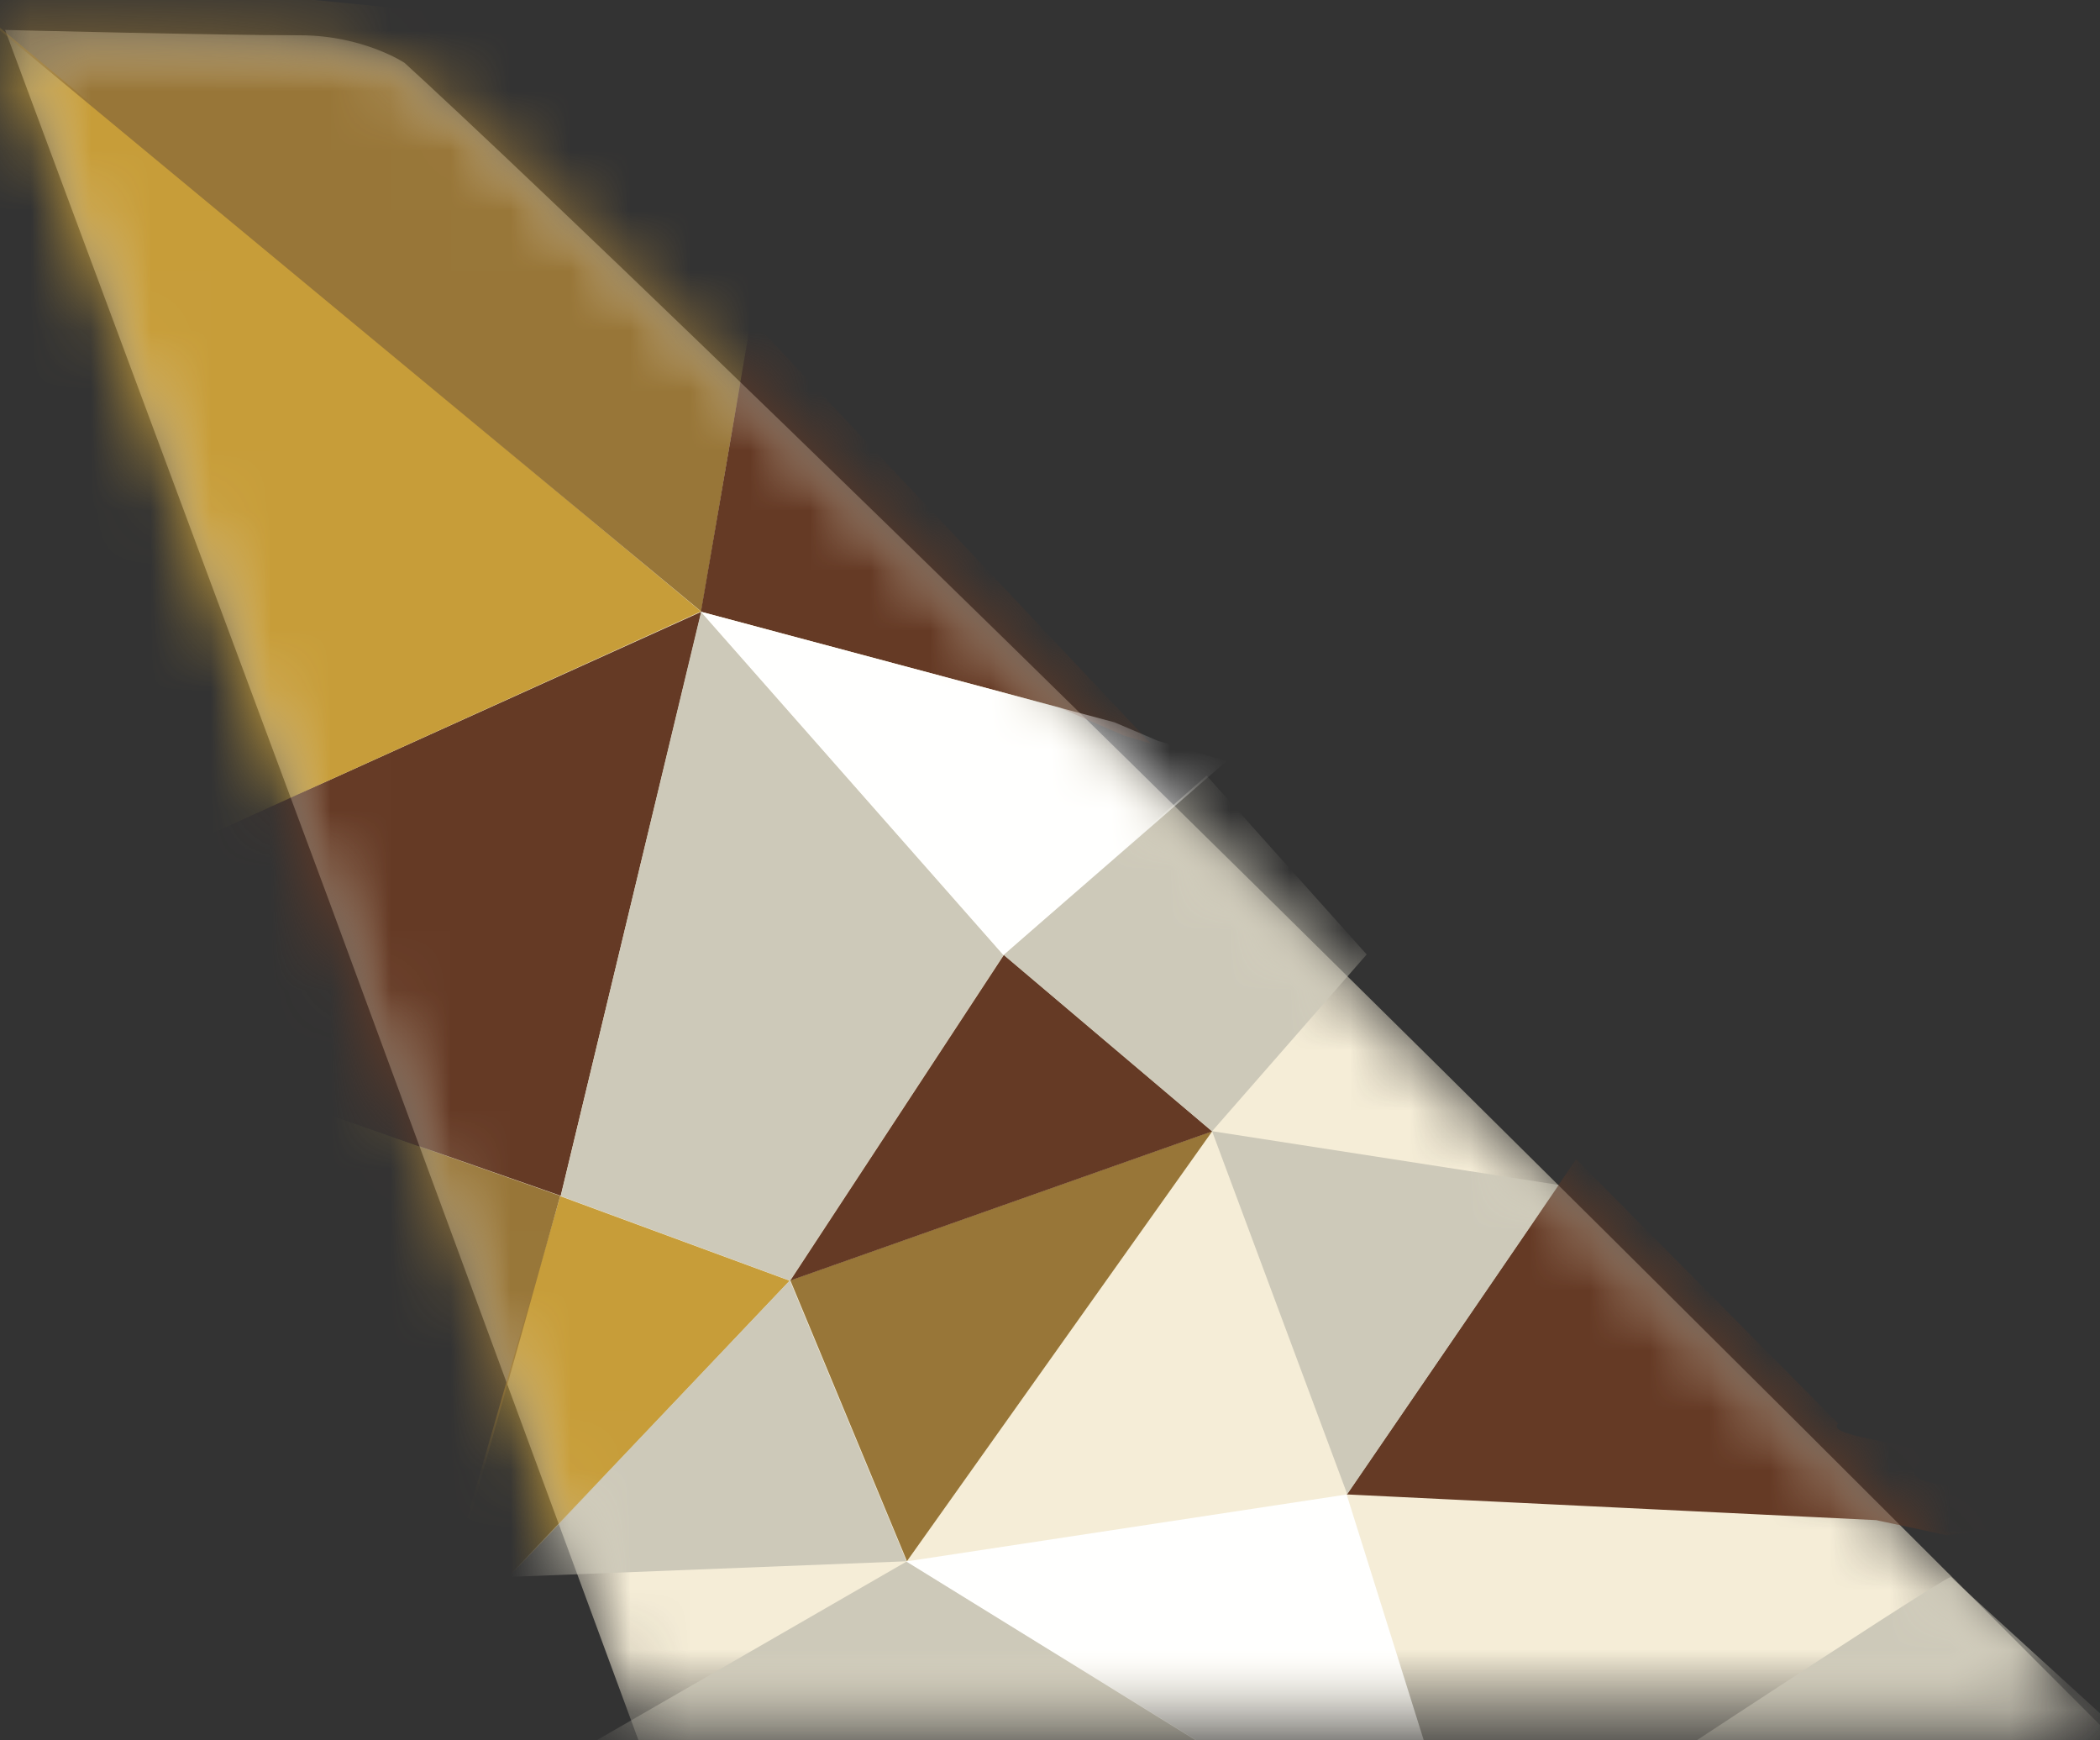 <svg width="35" height="29" viewBox="0 0 35 29" fill="none" xmlns="http://www.w3.org/2000/svg">
<rect x="0" y="0" width="35" height="29" fill="#333333" stroke="none"/>
<mask id="mask0" mask-type="alpha" maskUnits="userSpaceOnUse" x="0" y="0" width="35" height="29">
<path d="M10.445 28.492H34.719C34.719 28.492 10.254 4.23 8.191 2.274C6.679 0.716 4.955 0.667 4.955 0.667L0.053 0.537L10.445 28.492Z" fill="white"/>
</mask>
<g mask="url(#mask0)">
<path d="M11.325 30.853L5.456 14.936L0.085 0.499C0.085 0.499 3.664 0.588 5 0.588C6.051 0.588 6.742 1.047 6.742 1.047C8.414 2.572 16.485 10.187 37.108 30.853H11.325Z" fill="#F5EDD7"/>
</g>
<mask id="mask1" mask-type="alpha" maskUnits="userSpaceOnUse" x="0" y="0" width="35" height="29">
<path d="M4.688 13.005L10.445 28.492H34.719C34.719 28.492 10.254 4.23 8.191 2.274C7.887 1.996 7.658 1.793 7.513 1.678C6.207 0.703 4.955 0.667 4.955 0.667L0.053 0.537C0.101 0.554 3.283 9.189 4.688 13.005Z" fill="white"/>
</mask>
<g mask="url(#mask1)">
<path d="M7.092 27.743L13.161 21.341L9.337 19.932L7.086 27.712" fill="#C79D39"/>
</g>
<mask id="mask2" mask-type="alpha" maskUnits="userSpaceOnUse" x="0" y="0" width="35" height="29">
<path d="M4.688 13.005L10.445 28.492H34.719C34.719 28.492 10.254 4.23 8.191 2.274C7.887 1.996 7.658 1.793 7.513 1.678C6.207 0.703 4.955 0.667 4.955 0.667L0.053 0.537C0.101 0.554 3.283 9.189 4.688 13.005Z" fill="white"/>
</mask>
<g mask="url(#mask2)">
<path d="M7.499 26.489L1.763 17.27L9.337 19.927L7.499 26.489Z" fill="#987638"/>
</g>
<mask id="mask3" mask-type="alpha" maskUnits="userSpaceOnUse" x="0" y="0" width="35" height="29">
<path d="M4.688 13.005L10.445 28.492H34.719C34.719 28.492 10.254 4.23 8.191 2.274C7.887 1.996 7.658 1.793 7.513 1.678C6.207 0.703 4.955 0.667 4.955 0.667L0.053 0.537C0.101 0.554 3.283 9.189 4.688 13.005Z" fill="white"/>
</mask>
<g mask="url(#mask3)">
<path d="M11.69 10.194L-1.46 16.143L9.345 19.925L11.69 10.194Z" fill="#653A25"/>
</g>
<mask id="mask4" mask-type="alpha" maskUnits="userSpaceOnUse" x="0" y="0" width="35" height="29">
<path d="M4.688 13.005L10.445 28.492H34.719C34.719 28.492 10.254 4.23 8.191 2.274C7.887 1.996 7.658 1.793 7.513 1.678C6.207 0.703 4.955 0.667 4.955 0.667L0.053 0.537C0.101 0.554 3.283 9.189 4.688 13.005Z" fill="white"/>
</mask>
<g mask="url(#mask4)">
<path d="M11.685 10.194L16.726 15.914L13.166 21.34L9.346 19.931L11.685 10.194Z" fill="#CDC9B9"/>
</g>
<mask id="mask5" mask-type="alpha" maskUnits="userSpaceOnUse" x="0" y="0" width="35" height="29">
<path d="M4.688 13.005L10.445 28.492H34.719C34.719 28.492 10.254 4.23 8.191 2.274C7.887 1.996 7.658 1.793 7.513 1.678C6.207 0.703 4.955 0.667 4.955 0.667L0.053 0.537C0.101 0.554 3.283 9.189 4.688 13.005Z" fill="white"/>
</mask>
<g mask="url(#mask5)">
<path d="M11.682 10.189L-1.465 16.156L-2.74 -1.819L11.682 10.189Z" fill="#C79D39"/>
</g>
<mask id="mask6" mask-type="alpha" maskUnits="userSpaceOnUse" x="0" y="0" width="35" height="29">
<path d="M4.688 13.005L10.445 28.492H34.719C34.719 28.492 10.254 4.23 8.191 2.274C7.887 1.996 7.658 1.793 7.513 1.678C6.207 0.703 4.955 0.667 4.955 0.667L0.053 0.537C0.101 0.554 3.283 9.189 4.688 13.005Z" fill="white"/>
</mask>
<g mask="url(#mask6)">
<path d="M11.687 10.189L13.294 0.79L-1.398 -0.652L11.687 10.189Z" fill="#987638"/>
</g>
<mask id="mask7" mask-type="alpha" maskUnits="userSpaceOnUse" x="0" y="0" width="35" height="29">
<path d="M4.688 13.005L10.445 28.492H34.719C34.719 28.492 10.254 4.23 8.191 2.274C7.887 1.996 7.658 1.793 7.513 1.678C6.207 0.703 4.955 0.667 4.955 0.667L0.053 0.537C0.101 0.554 3.283 9.189 4.688 13.005Z" fill="white"/>
</mask>
<g mask="url(#mask7)">
<path d="M8.479 26.264L13.163 21.337L15.108 26.016L8.494 26.276" fill="#CDC9B9"/>
</g>
<mask id="mask8" mask-type="alpha" maskUnits="userSpaceOnUse" x="0" y="0" width="35" height="29">
<path d="M4.688 13.005L10.445 28.492H34.719C34.719 28.492 10.254 4.23 8.191 2.274C7.887 1.996 7.658 1.793 7.513 1.678C6.207 0.703 4.955 0.667 4.955 0.667L0.053 0.537C0.101 0.554 3.283 9.189 4.688 13.005Z" fill="white"/>
</mask>
<g mask="url(#mask8)">
<path d="M9.177 29.441L24.653 31.909L15.113 26.018L9.177 29.441Z" fill="#CDC9B9"/>
</g>
<mask id="mask9" mask-type="alpha" maskUnits="userSpaceOnUse" x="0" y="0" width="35" height="29">
<path d="M4.688 13.005L10.445 28.492H34.719C34.719 28.492 10.254 4.23 8.191 2.274C7.887 1.996 7.658 1.793 7.513 1.678C6.207 0.703 4.955 0.667 4.955 0.667L0.053 0.537C0.101 0.554 3.283 9.189 4.688 13.005Z" fill="white"/>
</mask>
<g mask="url(#mask9)">
<path d="M20.205 18.849L13.172 21.335L15.116 26.014L20.205 18.849Z" fill="#987638"/>
</g>
<mask id="mask10" mask-type="alpha" maskUnits="userSpaceOnUse" x="0" y="0" width="35" height="29">
<path d="M4.688 13.005L10.445 28.492H34.719C34.719 28.492 10.254 4.23 8.191 2.274C7.887 1.996 7.658 1.793 7.513 1.678C6.207 0.703 4.955 0.667 4.955 0.667L0.053 0.537C0.101 0.554 3.283 9.189 4.688 13.005Z" fill="white"/>
</mask>
<g mask="url(#mask10)">
<path d="M20.205 18.852L13.172 21.338L16.732 15.912L20.205 18.852Z" fill="#653A25"/>
</g>
<mask id="mask11" mask-type="alpha" maskUnits="userSpaceOnUse" x="0" y="0" width="35" height="29">
<path d="M4.688 13.005L10.445 28.492H34.719C34.719 28.492 10.254 4.23 8.191 2.274C7.887 1.996 7.658 1.793 7.513 1.678C6.207 0.703 4.955 0.667 4.955 0.667L0.053 0.537C0.101 0.554 3.283 9.189 4.688 13.005Z" fill="white"/>
</mask>
<g mask="url(#mask11)">
<path d="M33.632 25.393C34.271 24.488 31.23 25.046 32.045 24.311C32.314 24.068 30.365 23.961 30.637 23.721L26.27 19.315L22.447 24.902L31.269 25.33L32.445 25.581L33.586 25.439C33.551 25.297 33.52 25.351 33.519 25.406C33.52 25.459 33.549 25.511 33.632 25.393Z" fill="#653A25"/>
</g>
<mask id="mask12" mask-type="alpha" maskUnits="userSpaceOnUse" x="0" y="0" width="35" height="29">
<path d="M4.688 13.005L10.445 28.492H34.719C34.719 28.492 10.254 4.23 8.191 2.274C7.887 1.996 7.658 1.793 7.513 1.678C6.207 0.703 4.955 0.667 4.955 0.667L0.053 0.537C0.101 0.554 3.283 9.189 4.688 13.005Z" fill="white"/>
</mask>
<g mask="url(#mask12)">
<path d="M20.201 18.849L25.98 19.745L22.454 24.898L20.201 18.849Z" fill="#CDC9B9"/>
</g>
<mask id="mask13" mask-type="alpha" maskUnits="userSpaceOnUse" x="0" y="0" width="35" height="29">
<path d="M4.688 13.005L10.445 28.492H34.719C34.719 28.492 10.254 4.23 8.191 2.274C7.887 1.996 7.658 1.793 7.513 1.678C6.207 0.703 4.955 0.667 4.955 0.667L0.053 0.537C0.101 0.554 3.283 9.189 4.688 13.005Z" fill="white"/>
</mask>
<g mask="url(#mask13)">
<path d="M20.2 18.852L22.778 15.904L20.11 12.924L16.727 15.912L20.2 18.852Z" fill="#CDC9B9"/>
</g>
<mask id="mask14" mask-type="alpha" maskUnits="userSpaceOnUse" x="0" y="0" width="35" height="29">
<path d="M4.688 13.005L10.445 28.492H34.719C34.719 28.492 10.254 4.23 8.191 2.274C7.887 1.996 7.658 1.793 7.513 1.678C6.207 0.703 4.955 0.667 4.955 0.667L0.053 0.537C0.101 0.554 3.283 9.189 4.688 13.005Z" fill="white"/>
</mask>
<g mask="url(#mask14)">
<path d="M11.682 10.193L12.52 5.324L19.18 12.389L18.734 12.258L17.656 11.789L11.682 10.193Z" fill="#653A25"/>
</g>
<mask id="mask15" mask-type="alpha" maskUnits="userSpaceOnUse" x="0" y="0" width="35" height="29">
<path d="M4.688 13.005L10.445 28.492H34.719C34.719 28.492 10.254 4.23 8.191 2.274C7.887 1.996 7.658 1.793 7.513 1.678C6.207 0.703 4.955 0.667 4.955 0.667L0.053 0.537C0.101 0.554 3.283 9.189 4.688 13.005Z" fill="white"/>
</mask>
<g mask="url(#mask15)">
<path d="M18.574 12.036L19.305 12.347L20.442 12.683L16.723 15.914L11.682 10.194L18.574 12.036Z" fill="#FFFFFE"/>
</g>
<mask id="mask16" mask-type="alpha" maskUnits="userSpaceOnUse" x="0" y="0" width="35" height="29">
<path d="M4.688 13.005L10.445 28.492H34.719C34.719 28.492 10.254 4.23 8.191 2.274C7.887 1.996 7.658 1.793 7.513 1.678C6.207 0.703 4.955 0.667 4.955 0.667L0.053 0.537C0.101 0.554 3.283 9.189 4.688 13.005Z" fill="white"/>
</mask>
<g mask="url(#mask16)">
<path d="M15.102 26.019L22.444 24.903L24.643 31.91L15.143 26.043" fill="#FFFFFE"/>
</g>
<mask id="mask17" mask-type="alpha" maskUnits="userSpaceOnUse" x="0" y="0" width="35" height="29">
<path d="M4.688 13.005L10.445 28.492H34.719C34.719 28.492 10.254 4.23 8.191 2.274C7.887 1.996 7.658 1.793 7.513 1.678C6.207 0.703 4.955 0.667 4.955 0.667L0.053 0.537C0.101 0.554 3.283 9.189 4.688 13.005Z" fill="white"/>
</mask>
<g mask="url(#mask17)">
<path d="M32.511 26.28C32.375 26.28 25.418 30.885 25.418 30.885H37.562L32.511 26.28Z" fill="#CDC9B9"/>
</g>
</svg>

